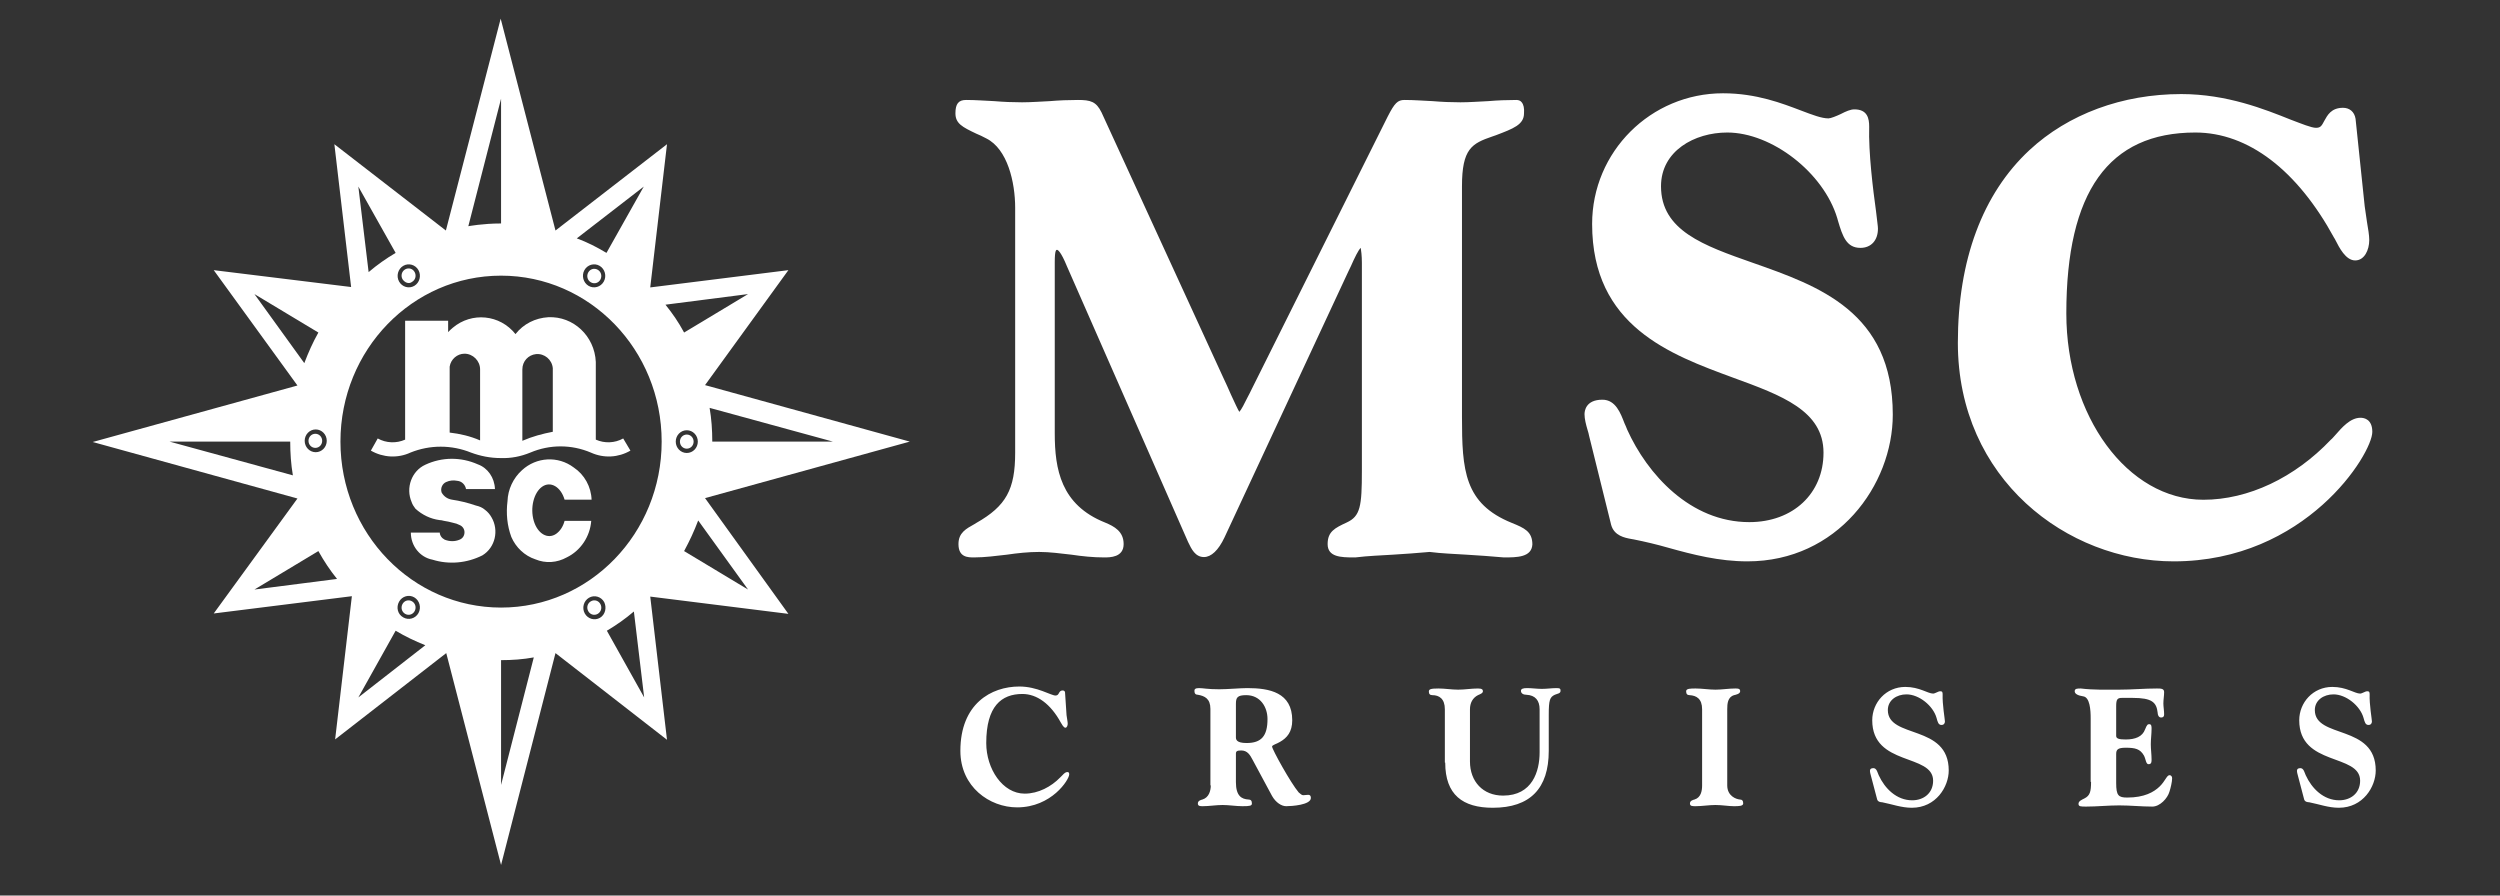 <svg width="134" height="48" viewBox="0 0 134 48" fill="none" xmlns="http://www.w3.org/2000/svg">
<rect x="0" y="0" width="134" height="48" fill="#333333" stroke="none"/>
<path d="M21.716 32.903C21.9 33.008 22.124 32.945 22.226 32.755C22.328 32.566 22.267 32.335 22.083 32.23C21.9 32.124 21.675 32.188 21.573 32.377C21.471 32.566 21.533 32.797 21.716 32.903ZM16.535 23.628C16.535 23.839 16.698 24.007 16.902 24.007C17.106 24.007 17.269 23.839 17.269 23.628C17.269 23.418 17.106 23.25 16.902 23.25C16.698 23.25 16.535 23.418 16.535 23.628ZM22.083 15.111C22.267 15.006 22.328 14.775 22.226 14.585C22.124 14.396 21.9 14.333 21.716 14.438C21.533 14.543 21.471 14.775 21.573 14.964C21.696 15.153 21.92 15.237 22.083 15.111ZM32.038 14.459C31.854 14.354 31.63 14.417 31.528 14.606C31.426 14.796 31.487 15.027 31.671 15.132C31.854 15.237 32.079 15.174 32.181 14.985C32.283 14.796 32.221 14.564 32.038 14.459ZM31.671 32.23C31.487 32.335 31.426 32.566 31.528 32.755C31.63 32.945 31.854 33.008 32.038 32.903C32.221 32.797 32.283 32.566 32.181 32.377C32.079 32.188 31.854 32.124 31.671 32.23ZM37.79 26.699L48.765 23.67L37.79 20.642L42.258 14.48L34.853 15.406L35.751 7.73L29.774 12.356L26.836 1L23.899 12.356L17.922 7.73L18.82 15.384L11.456 14.48L15.943 20.663L4.969 23.691L15.943 26.72L11.456 32.882L18.86 31.956L17.963 39.632L23.919 35.006L26.857 46.362L29.774 35.006L35.751 39.653L34.853 31.977L42.258 32.903L37.79 26.699ZM44.644 23.67H38.178C38.178 23.061 38.137 22.451 38.035 21.862L44.644 23.67ZM9.089 23.67H15.556C15.556 24.28 15.597 24.89 15.698 25.479L9.089 23.67ZM34.506 10.001L32.507 13.555C31.977 13.239 31.487 12.987 30.916 12.777L34.506 10.001ZM32.364 15.09C32.201 15.384 31.834 15.49 31.548 15.322C31.263 15.153 31.161 14.775 31.324 14.48C31.487 14.186 31.854 14.081 32.14 14.249C32.425 14.417 32.528 14.796 32.364 15.09ZM26.857 5.29V11.978C25.878 11.978 25.102 12.125 25.102 12.125L26.857 5.29ZM21.614 14.249C21.9 14.081 22.267 14.186 22.43 14.48C22.593 14.775 22.491 15.153 22.206 15.322C21.92 15.49 21.553 15.384 21.39 15.09C21.227 14.796 21.329 14.417 21.614 14.249ZM21.206 13.555C20.676 13.87 20.227 14.186 19.758 14.585L19.207 10.001L21.206 13.555ZM17.514 23.628C17.514 23.965 17.249 24.238 16.922 24.238C16.596 24.238 16.331 23.965 16.331 23.628C16.331 23.292 16.596 23.018 16.922 23.018C17.249 23.018 17.514 23.292 17.514 23.628ZM13.638 15.763L17.065 17.824C16.759 18.371 16.535 18.875 16.311 19.464L13.638 15.763ZM13.638 31.599L17.065 29.538C17.371 30.085 17.677 30.547 18.065 31.031L13.638 31.599ZM19.207 37.382L21.206 33.807C21.736 34.122 22.226 34.354 22.797 34.585L19.207 37.382ZM21.39 32.251C21.553 31.956 21.92 31.851 22.206 32.019C22.491 32.188 22.593 32.566 22.43 32.861C22.267 33.155 21.9 33.26 21.614 33.092C21.308 32.924 21.227 32.545 21.39 32.251ZM26.857 42.072V35.384C27.448 35.384 28.04 35.342 28.611 35.237L26.857 42.072ZM32.16 33.113C31.875 33.281 31.508 33.176 31.344 32.882C31.181 32.587 31.283 32.209 31.569 32.04C31.854 31.872 32.221 31.977 32.385 32.272C32.528 32.566 32.446 32.945 32.16 33.113ZM32.528 33.807C33.058 33.491 33.507 33.176 33.976 32.776L34.527 37.382L32.528 33.807ZM26.857 32.566C22.104 32.566 18.248 28.591 18.248 23.67C18.248 18.749 22.104 14.775 26.857 14.775C31.61 14.775 35.465 18.749 35.465 23.67C35.465 28.591 31.61 32.566 26.857 32.566ZM40.095 15.763L36.668 17.824C36.362 17.256 36.056 16.815 35.669 16.331L40.095 15.763ZM36.22 23.67C36.22 23.334 36.485 23.061 36.811 23.061C37.138 23.061 37.403 23.334 37.403 23.67C37.403 24.007 37.138 24.28 36.811 24.28C36.485 24.28 36.22 24.007 36.22 23.67ZM37.423 27.897L40.095 31.599L36.668 29.538C36.974 28.97 37.199 28.486 37.423 27.897ZM37.178 23.67C37.178 23.46 37.015 23.292 36.811 23.292C36.607 23.292 36.444 23.46 36.444 23.67C36.444 23.881 36.607 24.049 36.811 24.049C37.015 24.049 37.178 23.881 37.178 23.67Z" fill="white"/>
<path fill-rule="evenodd" clip-rule="evenodd" d="M23.571 28.527C23.571 28.695 23.673 28.843 23.836 28.927C24.102 29.032 24.387 29.032 24.632 28.927C24.795 28.864 24.897 28.716 24.897 28.527C24.897 28.359 24.795 28.212 24.652 28.149C24.53 28.085 24.407 28.043 24.285 28.022C24.122 27.98 23.959 27.938 23.796 27.917C23.714 27.896 23.632 27.875 23.551 27.875C23.081 27.812 22.633 27.602 22.266 27.265C22.184 27.16 22.102 27.034 22.062 26.908C21.735 26.151 22.062 25.246 22.796 24.91C23.694 24.489 24.713 24.489 25.611 24.889C26.141 25.078 26.509 25.604 26.529 26.214H24.979C24.938 25.983 24.754 25.793 24.509 25.772C24.305 25.73 24.102 25.751 23.918 25.835C23.714 25.919 23.591 26.172 23.673 26.403C23.796 26.613 23.979 26.74 24.224 26.782C24.652 26.845 25.081 26.95 25.509 27.097C25.693 27.139 25.856 27.202 25.998 27.328C26.141 27.433 26.264 27.581 26.345 27.728C26.753 28.422 26.549 29.347 25.856 29.768C25.019 30.189 24.061 30.273 23.183 29.999C22.51 29.873 22.021 29.263 22.021 28.548H23.571V28.527ZM31.71 26.803C31.69 26.088 31.323 25.436 30.752 25.057C29.915 24.426 28.752 24.489 27.977 25.204C27.508 25.625 27.223 26.235 27.202 26.866C27.12 27.518 27.182 28.17 27.406 28.779C27.651 29.347 28.12 29.789 28.691 29.978C29.242 30.209 29.854 30.168 30.384 29.873C31.119 29.515 31.629 28.758 31.69 27.917H30.262C30.18 28.233 30.017 28.464 29.813 28.611C29.364 28.927 28.814 28.611 28.61 27.917C28.406 27.223 28.61 26.403 29.058 26.088C29.507 25.772 30.058 26.088 30.262 26.782H31.71V26.803ZM29.63 23.143V19.737C29.589 19.274 29.181 18.937 28.732 18.98C28.324 19.021 27.998 19.358 27.998 19.8V23.627C28.528 23.396 29.079 23.249 29.63 23.143ZM25.733 23.606V19.8C25.733 19.337 25.346 18.958 24.897 18.958C24.509 18.958 24.163 19.253 24.102 19.652V23.186C24.652 23.249 25.203 23.375 25.733 23.606ZM33.791 24.153C33.138 24.531 32.363 24.573 31.669 24.258C30.629 23.816 29.466 23.816 28.426 24.258C27.916 24.468 27.386 24.573 26.835 24.552C26.284 24.552 25.754 24.447 25.244 24.258C24.203 23.837 23.041 23.837 22 24.258C21.327 24.573 20.532 24.531 19.879 24.153L20.246 23.501C20.695 23.753 21.246 23.774 21.715 23.564V17.192H24.02V17.802C24.102 17.718 24.183 17.634 24.265 17.57C25.285 16.708 26.794 16.855 27.63 17.907C28.059 17.36 28.691 17.045 29.385 17.003C30.731 16.94 31.873 18.012 31.935 19.4V23.564C32.404 23.774 32.955 23.753 33.403 23.501L33.791 24.153Z" fill="white"/>
<path d="M80.606 29.878C79.932 29.815 79.259 29.773 78.606 29.731C77.954 29.689 77.281 29.668 76.628 29.584C75.955 29.647 75.302 29.689 74.649 29.731C73.996 29.773 73.323 29.794 72.65 29.878H72.568C71.875 29.878 71.161 29.858 71.161 29.163C71.161 28.491 71.549 28.301 72.181 28.007C72.915 27.67 72.997 27.145 72.997 25.231V14.085C72.997 13.706 72.956 13.412 72.936 13.286C72.813 13.391 72.609 13.812 72.405 14.274L72.263 14.569L65.633 28.806C65.306 29.5 64.919 29.858 64.531 29.858C64.062 29.858 63.858 29.416 63.695 29.079L63.675 29.037L57.188 14.274C56.861 13.475 56.698 13.391 56.657 13.391C56.617 13.391 56.535 13.391 56.535 14.043V23.233C56.535 25.147 56.861 27.061 59.228 28.007C59.738 28.217 60.227 28.491 60.227 29.163C60.227 29.878 59.493 29.878 59.187 29.878C58.595 29.878 58.004 29.816 57.433 29.731C56.861 29.668 56.27 29.584 55.699 29.584C55.127 29.584 54.536 29.647 53.965 29.731C53.394 29.794 52.802 29.878 52.211 29.878C51.884 29.878 51.374 29.878 51.374 29.163C51.374 28.554 51.782 28.343 52.231 28.091L52.333 28.028C53.924 27.124 54.413 26.24 54.413 24.264V11.141C54.413 9.774 54.006 7.986 52.863 7.418C52.659 7.313 52.496 7.229 52.333 7.166C51.578 6.809 51.211 6.619 51.211 6.073C51.211 5.568 51.374 5.358 51.782 5.358C52.292 5.358 52.802 5.4 53.292 5.421C53.781 5.463 54.291 5.484 54.781 5.484C55.27 5.484 55.78 5.442 56.27 5.421C56.759 5.379 57.269 5.358 57.779 5.358C58.453 5.358 58.758 5.442 59.044 6.03L65.531 20.163C65.715 20.541 65.857 20.878 65.98 21.151C66.184 21.593 66.347 21.95 66.428 22.076C66.53 21.971 66.714 21.614 66.857 21.319C66.938 21.172 67.02 21.004 67.102 20.836L74.384 6.241C74.751 5.526 74.914 5.358 75.281 5.358C75.791 5.358 76.301 5.4 76.791 5.421C77.281 5.463 77.79 5.484 78.28 5.484C78.77 5.484 79.28 5.442 79.769 5.421C80.259 5.379 80.769 5.358 81.279 5.358C81.401 5.358 81.503 5.4 81.564 5.484C81.666 5.61 81.707 5.799 81.687 6.073C81.687 6.682 81.115 6.893 80.177 7.25L79.994 7.313C78.892 7.692 78.362 7.965 78.362 9.984V22.35C78.362 25.21 78.484 26.997 81.034 28.028C81.707 28.301 82.135 28.491 82.135 29.184C82.095 29.878 81.299 29.878 80.606 29.878ZM93.661 30.089C98.475 30.089 101.453 26.009 101.453 22.224C101.453 16.714 97.475 15.326 93.946 14.085C91.315 13.16 89.03 12.361 89.03 9.984C89.03 8.091 90.825 7.103 92.58 7.103C94.966 7.103 97.74 9.248 98.475 11.688L98.516 11.835C98.76 12.655 98.965 13.286 99.719 13.286C100.29 13.286 100.658 12.886 100.658 12.255C100.658 12.129 100.617 11.877 100.556 11.33C100.392 10.152 100.148 8.176 100.188 6.788C100.188 6.367 100.107 5.862 99.393 5.862C99.189 5.862 98.944 5.967 98.659 6.115C98.434 6.22 98.128 6.346 98.006 6.346C97.638 6.346 97.149 6.157 96.537 5.925C95.537 5.547 94.15 5 92.355 5C88.48 5 85.338 8.133 85.338 12.003C85.338 17.492 89.54 19.006 92.906 20.247C95.497 21.193 97.74 22.013 97.74 24.264C97.74 26.451 96.109 27.986 93.763 27.986C90.601 27.986 88.296 25.42 87.215 23.023C87.174 22.918 87.133 22.812 87.072 22.686C86.868 22.16 86.603 21.424 85.889 21.424C84.991 21.424 84.93 22.034 84.93 22.203C84.93 22.455 85.012 22.77 85.093 23.044C85.134 23.149 85.154 23.275 85.175 23.359L86.358 28.133C86.521 28.722 87.092 28.827 87.439 28.89C87.48 28.89 87.521 28.911 87.561 28.911C88.194 29.037 88.806 29.184 89.397 29.353C90.744 29.731 92.151 30.089 93.661 30.089ZM116.507 30.089C123.586 30.089 127.156 24.327 127.156 23.149C127.156 22.476 126.727 22.392 126.523 22.392C125.972 22.392 125.524 22.918 125.156 23.338C125.075 23.422 125.014 23.506 124.932 23.57C122.994 25.609 120.506 26.787 118.099 26.787C114.039 26.787 110.755 22.308 110.755 16.798C110.755 10.278 113.019 7.103 117.67 7.103C120.506 7.103 123.137 9.122 125.116 12.76C125.136 12.781 125.156 12.823 125.177 12.865C125.381 13.265 125.728 13.959 126.238 13.959C126.727 13.959 126.992 13.412 126.992 12.865C126.992 12.613 126.931 12.255 126.87 11.898C126.829 11.624 126.788 11.33 126.748 11.057L126.258 6.367C126.197 5.988 125.932 5.778 125.585 5.778C124.953 5.778 124.749 6.178 124.585 6.472C124.443 6.745 124.381 6.851 124.137 6.851C123.892 6.851 123.382 6.64 122.77 6.409C121.403 5.862 119.363 5.042 116.915 5.042C113.754 5.042 110.857 6.115 108.776 8.049C106.267 10.384 104.941 13.938 104.941 18.375C104.941 25.694 110.816 30.089 116.507 30.089ZM57.086 37.113C57.086 37.071 57.045 37.008 56.963 37.008C56.719 37.008 56.8 37.281 56.576 37.281C56.331 37.281 55.597 36.797 54.638 36.797C53.128 36.797 51.476 37.723 51.476 40.246C51.476 42.181 53.047 43.275 54.516 43.275C56.372 43.275 57.31 41.782 57.31 41.508C57.31 41.424 57.29 41.382 57.208 41.382C57.065 41.382 56.943 41.571 56.821 41.676C56.351 42.16 55.658 42.539 54.923 42.539C53.74 42.539 52.863 41.214 52.863 39.826C52.863 37.849 53.679 37.197 54.801 37.197C55.576 37.197 56.311 37.723 56.861 38.732C56.902 38.795 57.004 39.006 57.106 39.006C57.188 39.006 57.229 38.879 57.229 38.795C57.229 38.69 57.188 38.501 57.167 38.333L57.086 37.113ZM64.898 42.097C64.898 42.391 64.796 42.749 64.45 42.854C64.368 42.875 64.205 42.917 64.205 43.064C64.205 43.212 64.327 43.212 64.47 43.212C64.817 43.212 65.184 43.148 65.531 43.148C65.878 43.148 66.245 43.212 66.592 43.212C67 43.212 67.102 43.191 67.102 43.064C67.102 42.917 67.04 42.854 66.918 42.854C66.551 42.833 66.245 42.665 66.245 41.929V40.394C66.245 40.267 66.306 40.225 66.53 40.225C66.857 40.225 67 40.457 67.142 40.73L68.183 42.665C68.387 43.022 68.693 43.212 68.938 43.212C69.223 43.212 70.263 43.148 70.263 42.77C70.263 42.665 70.223 42.602 70.121 42.602C70.039 42.602 69.937 42.623 69.855 42.623C69.774 42.623 69.713 42.56 69.611 42.475C69.182 41.971 68.183 40.162 68.183 40.015C68.183 39.931 68.448 39.868 68.611 39.763C68.978 39.552 69.264 39.237 69.264 38.606C69.264 37.113 68.04 36.882 66.857 36.882C66.469 36.882 65.817 36.945 65.347 36.945C64.715 36.945 64.49 36.882 64.266 36.882C64.062 36.882 64.021 36.945 64.021 37.029C64.021 37.176 64.083 37.239 64.205 37.239C64.572 37.302 64.878 37.449 64.878 37.996V42.097H64.898ZM66.245 37.723C66.245 37.386 66.326 37.26 66.796 37.26C67.55 37.26 67.938 37.891 67.938 38.543C67.938 39.447 67.612 39.826 66.816 39.826C66.245 39.826 66.245 39.615 66.245 39.51V37.723ZM77.464 40.877C77.464 42.602 78.403 43.296 80.014 43.296C82.013 43.296 83.013 42.265 83.013 40.246V38.312C83.013 37.512 83.074 37.365 83.339 37.239C83.482 37.176 83.645 37.176 83.645 37.029C83.645 36.924 83.625 36.882 83.441 36.882C83.176 36.882 82.911 36.924 82.645 36.924C82.38 36.924 82.115 36.882 81.85 36.882C81.626 36.882 81.523 36.924 81.523 37.029C81.523 37.176 81.666 37.239 81.809 37.239C82.299 37.26 82.523 37.554 82.523 38.017V40.331C82.523 41.34 82.135 42.644 80.565 42.644C79.484 42.644 78.79 41.887 78.79 40.814V38.017C78.79 37.681 78.933 37.407 79.219 37.26C79.361 37.197 79.484 37.155 79.484 37.05C79.484 36.966 79.443 36.903 79.219 36.903C78.872 36.903 78.504 36.966 78.158 36.966C77.811 36.966 77.444 36.903 77.097 36.903C76.669 36.903 76.587 36.945 76.587 37.071C76.587 37.197 76.648 37.26 76.771 37.26C77.138 37.26 77.444 37.449 77.444 38.017V40.877H77.464ZM92.58 38.017C92.58 37.723 92.6 37.365 92.947 37.26C93.028 37.239 93.273 37.197 93.273 37.05C93.273 36.903 93.151 36.903 93.008 36.903C92.661 36.903 92.294 36.966 91.947 36.966C91.6 36.966 91.233 36.903 90.887 36.903C90.621 36.903 90.377 36.903 90.377 37.05C90.377 37.197 90.438 37.26 90.56 37.26C90.927 37.281 91.233 37.449 91.233 38.017V42.097C91.233 42.391 91.172 42.749 90.825 42.854C90.744 42.875 90.581 42.917 90.581 43.064C90.581 43.212 90.703 43.212 90.887 43.212C91.233 43.212 91.6 43.148 91.947 43.148C92.294 43.148 92.661 43.212 92.926 43.212C93.192 43.212 93.436 43.212 93.436 43.064C93.436 42.917 93.375 42.854 93.253 42.854C93.049 42.833 92.58 42.665 92.58 42.097V38.017ZM100.617 42.854C100.658 42.98 100.8 43.001 100.882 43.001C101.412 43.106 101.922 43.296 102.473 43.296C103.779 43.296 104.452 42.16 104.452 41.298C104.452 38.795 101.188 39.615 101.188 38.059C101.188 37.533 101.657 37.218 102.187 37.218C102.861 37.218 103.615 37.828 103.799 38.48C103.86 38.711 103.901 38.858 104.064 38.858C104.187 38.858 104.248 38.774 104.248 38.669C104.248 38.564 104.105 37.744 104.125 37.218C104.125 37.092 104.105 37.05 103.983 37.05C103.901 37.05 103.717 37.176 103.615 37.176C103.33 37.176 102.881 36.819 102.126 36.819C101.086 36.819 100.352 37.66 100.352 38.606C100.352 41.087 103.615 40.373 103.615 41.845C103.615 42.518 103.105 42.896 102.493 42.896C101.657 42.896 101.025 42.265 100.698 41.55C100.637 41.424 100.596 41.172 100.413 41.172C100.27 41.172 100.229 41.235 100.229 41.319C100.229 41.403 100.27 41.529 100.29 41.613L100.617 42.854ZM112.081 41.908C112.081 42.434 112.02 42.644 111.734 42.791C111.571 42.875 111.408 42.938 111.408 43.085C111.408 43.233 111.53 43.233 111.816 43.233C112.407 43.233 112.999 43.169 113.59 43.169C114.182 43.169 114.774 43.233 115.365 43.233C115.773 43.233 116.181 42.791 116.283 42.434C116.344 42.244 116.426 41.908 116.426 41.718C116.426 41.634 116.385 41.55 116.283 41.55C116.14 41.55 116.059 41.866 115.753 42.16C115.447 42.455 114.937 42.749 114.019 42.749C113.55 42.749 113.427 42.644 113.427 41.971V40.415C113.427 40.183 113.509 40.078 113.937 40.078C114.447 40.078 114.712 40.141 114.916 40.499C115.018 40.688 115.018 40.961 115.161 40.961C115.324 40.961 115.324 40.835 115.324 40.709C115.324 40.436 115.283 40.162 115.283 39.889C115.283 39.615 115.324 39.342 115.324 39.069C115.324 38.943 115.324 38.816 115.202 38.816C115.12 38.816 115.079 38.837 114.978 39.09C114.835 39.489 114.447 39.636 113.937 39.636C113.59 39.636 113.427 39.594 113.427 39.447V37.849C113.427 37.491 113.488 37.407 113.733 37.407H114.304C115.345 37.407 115.589 37.639 115.651 38.206C115.651 38.291 115.691 38.459 115.834 38.459C115.957 38.459 115.997 38.396 115.997 38.291C115.997 38.08 115.957 37.891 115.957 37.702C115.957 37.491 115.997 37.302 115.997 37.092C115.997 36.903 115.814 36.903 115.61 36.903C114.937 36.903 114.264 36.966 113.57 36.966C112.897 36.966 112.224 36.987 111.53 36.903C111.347 36.903 111.204 36.903 111.204 37.05C111.204 37.197 111.387 37.281 111.653 37.323C112.02 37.365 112.06 38.059 112.06 38.501V41.908H112.081ZM123.504 42.854C123.545 42.98 123.688 43.001 123.769 43.001C124.3 43.106 124.81 43.296 125.36 43.296C126.666 43.296 127.339 42.16 127.339 41.298C127.339 38.795 124.075 39.615 124.075 38.059C124.075 37.533 124.545 37.218 125.075 37.218C125.748 37.218 126.503 37.828 126.686 38.48C126.748 38.711 126.788 38.858 126.952 38.858C127.074 38.858 127.135 38.774 127.135 38.669C127.135 38.564 126.992 37.744 127.013 37.218C127.013 37.092 126.992 37.05 126.87 37.05C126.788 37.05 126.605 37.176 126.503 37.176C126.217 37.176 125.768 36.819 125.014 36.819C123.973 36.819 123.239 37.66 123.239 38.606C123.239 41.087 126.503 40.373 126.503 41.845C126.503 42.518 125.993 42.896 125.381 42.896C124.545 42.896 123.912 42.265 123.586 41.55C123.525 41.424 123.484 41.172 123.3 41.172C123.157 41.172 123.117 41.235 123.117 41.319C123.117 41.403 123.157 41.529 123.178 41.613L123.504 42.854Z" fill="white"/>
</svg>

